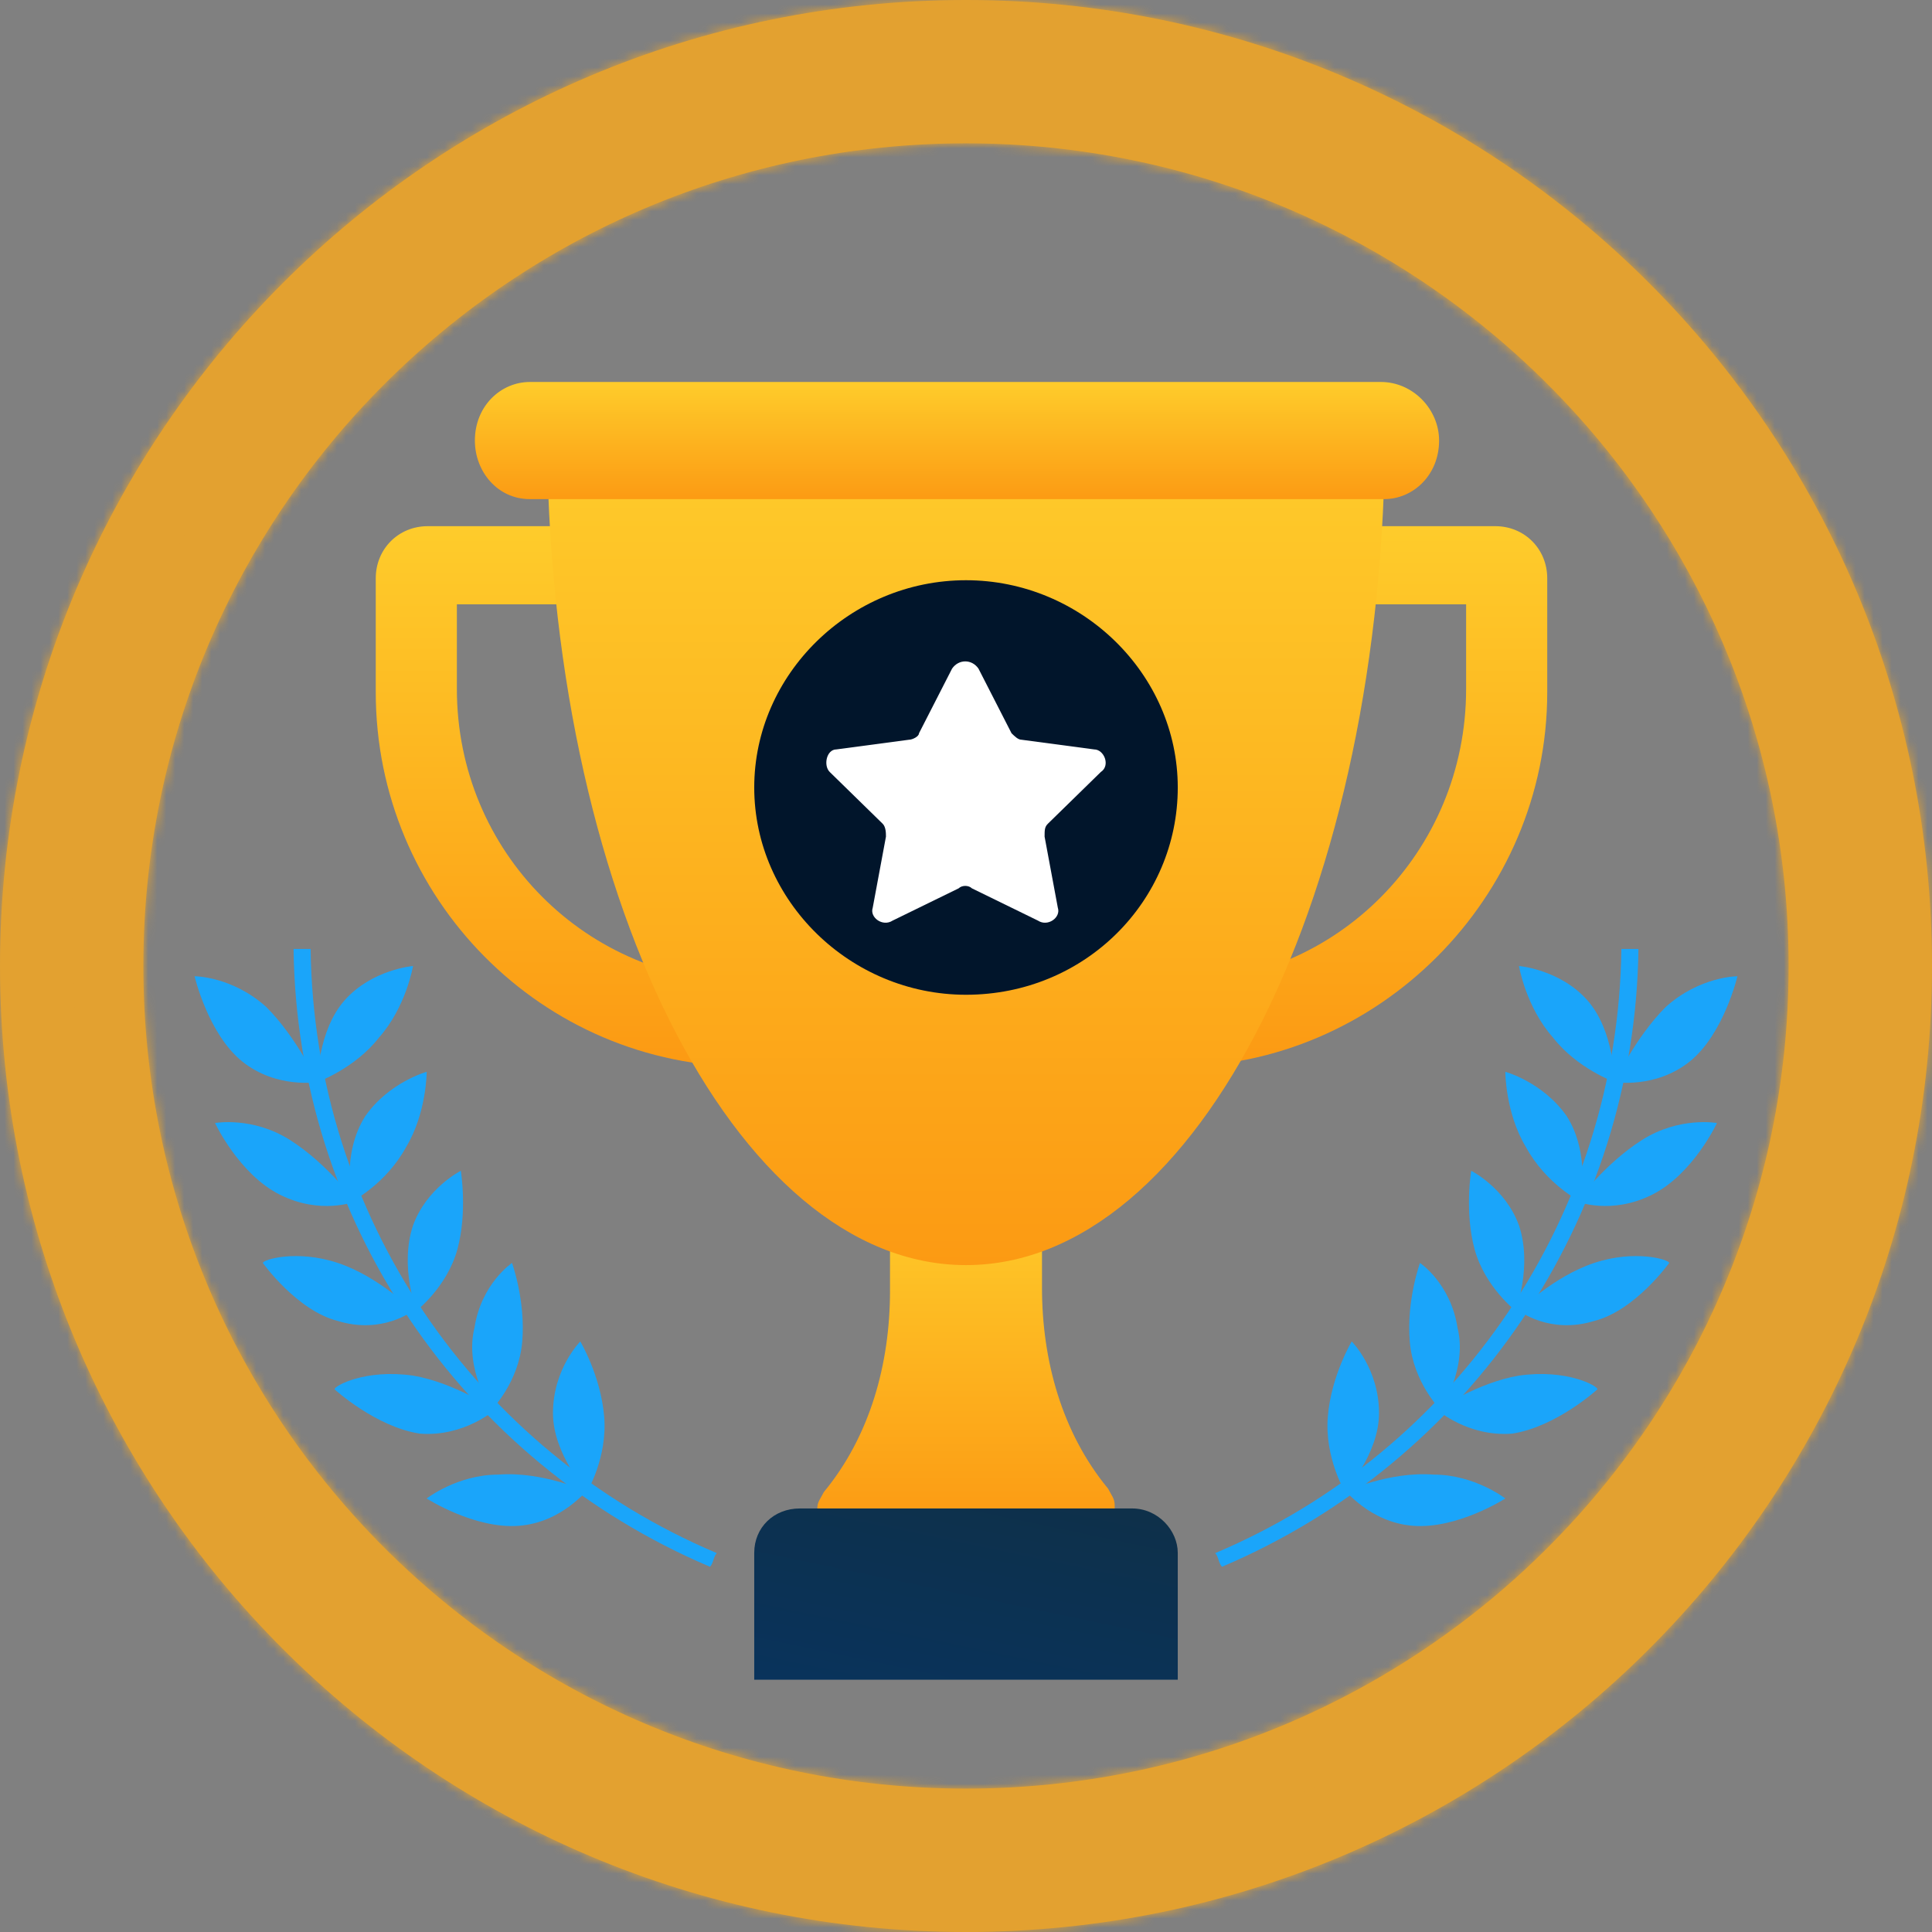 <svg width="215" height="215" viewBox="0 0 215 215" fill="none" xmlns="http://www.w3.org/2000/svg">
<rect x="0" y="0" width="215" height="215" fill="#808080" stroke="none"/>
<g clip-path="url(#clip0_4626_80001)">
<mask id="path-1-inside-1_4626_80001" fill="white">
<path fill-rule="evenodd" clip-rule="evenodd" d="M215 107.5C215 166.871 166.871 215 107.5 215C48.129 215 0 166.871 0 107.5C0 48.129 48.129 0 107.5 0C166.871 0 215 48.129 215 107.5ZM199.045 107.497C199.045 158.057 158.059 199.043 107.499 199.043C56.94 199.043 15.953 158.057 15.953 107.497C15.953 56.938 56.94 15.951 107.499 15.951C158.059 15.951 199.045 56.938 199.045 107.497Z"/>
</mask>
<path fill-rule="evenodd" clip-rule="evenodd" d="M215 107.5C215 166.871 166.871 215 107.5 215C48.129 215 0 166.871 0 107.5C0 48.129 48.129 0 107.5 0C166.871 0 215 48.129 215 107.5ZM199.045 107.497C199.045 158.057 158.059 199.043 107.499 199.043C56.94 199.043 15.953 158.057 15.953 107.497C15.953 56.938 56.94 15.951 107.499 15.951C158.059 15.951 199.045 56.938 199.045 107.497Z" fill="url(#paint0_linear_4626_80001)"/>
<path d="M107.5 222.758C171.155 222.758 222.758 171.155 222.758 107.5H207.242C207.242 162.586 162.586 207.242 107.5 207.242V222.758ZM-7.758 107.5C-7.758 171.155 43.845 222.758 107.5 222.758V207.242C52.414 207.242 7.758 162.586 7.758 107.5H-7.758ZM107.5 -7.758C43.845 -7.758 -7.758 43.845 -7.758 107.5H7.758C7.758 52.414 52.414 7.758 107.5 7.758V-7.758ZM222.758 107.5C222.758 43.845 171.155 -7.758 107.5 -7.758V7.758C162.586 7.758 207.242 52.414 207.242 107.5H222.758ZM107.499 206.801C162.343 206.801 206.803 162.341 206.803 107.497H191.287C191.287 153.772 153.774 191.285 107.499 191.285V206.801ZM8.196 107.497C8.196 162.341 52.655 206.801 107.499 206.801V191.285C61.224 191.285 23.711 153.772 23.711 107.497H8.196ZM107.499 8.194C52.655 8.194 8.196 52.653 8.196 107.497H23.711C23.711 61.222 61.224 23.709 107.499 23.709V8.194ZM206.803 107.497C206.803 52.653 162.343 8.194 107.499 8.194V23.709C153.774 23.709 191.287 61.222 191.287 107.497H206.803Z" fill="#E3A130" mask="url(#path-1-inside-1_4626_80001)"/>
<path d="M79.011 174.356C79.391 173.976 79.391 173.216 79.77 172.837C52.8 161.441 34.947 135.231 34.567 105.602H32.668C33.048 135.61 51.281 162.58 79.011 174.356Z" fill="#1AA5FA"/>
<path d="M21.652 108.64C21.652 108.64 23.172 115.097 26.97 118.136C30.769 121.175 35.327 120.415 35.327 120.415C35.327 120.415 33.048 115.477 29.629 112.058C25.831 108.64 21.652 108.64 21.652 108.64ZM23.931 124.974C23.931 124.974 26.59 130.671 31.149 132.951C35.707 135.23 39.506 133.71 39.506 133.71C39.506 133.71 36.467 129.532 32.288 126.873C28.11 124.214 23.931 124.974 23.931 124.974ZM29.25 140.548C29.25 140.548 33.048 145.866 37.606 147.005C42.545 148.525 45.963 145.866 45.963 145.866C45.963 145.866 42.165 142.067 37.606 140.548C33.048 139.028 29.25 140.168 29.25 140.548ZM37.227 154.602C37.227 154.602 41.785 158.781 46.723 159.541C51.661 159.92 55.08 156.882 55.08 156.882C55.08 156.882 50.522 153.843 45.963 153.083C40.645 152.323 37.227 154.223 37.227 154.602ZM47.483 166.758C47.483 166.758 52.801 170.177 57.739 169.797C62.677 169.417 65.336 165.618 65.336 165.998C65.336 165.998 60.398 163.719 55.46 164.099C50.901 164.099 47.483 166.758 47.483 166.758ZM45.963 107.5C45.963 107.5 45.204 112.058 42.165 115.477C39.506 118.896 35.327 120.415 35.327 120.415C35.327 120.415 35.327 114.717 38.366 111.299C41.405 107.88 45.963 107.5 45.963 107.5Z" fill="#1AA5FA"/>
<path d="M47.483 119.276C47.483 119.276 47.483 123.835 45.203 127.633C42.924 131.812 39.126 133.711 39.126 133.711C39.126 133.711 37.986 128.393 40.645 124.215C43.304 120.416 47.483 119.276 47.483 119.276ZM51.281 130.292C51.281 130.292 52.041 134.851 50.901 139.029C49.762 143.208 46.343 145.867 46.343 145.867C46.343 145.867 44.444 140.928 45.963 136.37C47.482 132.192 51.281 130.292 51.281 130.292ZM56.979 140.549C56.979 140.549 58.498 144.727 58.118 149.285C57.739 153.844 54.7 156.882 54.7 156.882C54.7 156.882 51.661 152.324 52.8 147.766C53.56 142.828 56.979 140.549 56.979 140.549ZM64.576 149.285C64.576 149.285 66.855 153.084 67.235 157.642C67.615 162.201 65.336 165.999 65.336 165.999C65.336 165.999 61.537 161.821 61.537 157.262C61.537 152.324 64.576 149.285 64.576 149.285ZM135.99 174.356C135.61 173.976 135.61 173.216 135.23 172.837C162.2 161.441 180.053 135.231 180.433 105.602H182.332C181.952 135.61 163.719 162.58 135.99 174.356Z" fill="#1AA5FA"/>
<path d="M193.348 108.64C193.348 108.64 191.828 115.097 188.03 118.136C184.231 121.175 179.673 120.415 179.673 120.415C179.673 120.415 181.952 115.477 185.371 112.058C189.169 108.64 193.348 108.64 193.348 108.64ZM191.069 124.974C191.069 124.974 188.41 130.671 183.851 132.951C179.293 135.23 175.494 133.71 175.494 133.71C175.494 133.71 178.533 129.532 182.712 126.873C186.89 124.214 191.069 124.974 191.069 124.974ZM185.751 140.548C185.751 140.548 181.952 145.866 177.394 147.005C172.456 148.525 169.037 145.866 169.037 145.866C169.037 145.866 172.835 142.067 177.394 140.548C181.952 139.028 185.751 140.168 185.751 140.548ZM177.774 154.602C177.774 154.602 173.215 158.781 168.277 159.541C163.339 159.92 159.92 156.882 159.92 156.882C159.92 156.882 164.479 153.843 169.037 153.083C174.355 152.323 177.774 154.223 177.774 154.602ZM167.517 166.758C167.517 166.758 162.199 170.177 157.261 169.797C152.323 169.417 149.664 165.618 149.664 165.998C149.664 165.998 154.602 163.719 159.54 164.099C164.099 164.099 167.517 166.758 167.517 166.758ZM169.037 107.5C169.037 107.5 169.797 112.058 172.835 115.477C175.494 118.896 179.673 120.415 179.673 120.415C179.673 120.415 179.673 114.717 176.634 111.299C173.595 107.88 169.037 107.5 169.037 107.5Z" fill="#1AA5FA"/>
<path d="M167.518 119.273C167.518 119.273 167.518 123.832 169.797 127.63C172.076 131.809 175.875 133.708 175.875 133.708C175.875 133.708 177.014 128.39 174.355 124.212C171.696 120.413 167.518 119.273 167.518 119.273ZM163.719 130.289C163.719 130.289 162.96 134.848 164.099 139.026C165.239 143.205 168.658 145.864 168.658 145.864C168.658 145.864 170.557 140.925 169.037 136.367C167.518 132.189 163.719 130.289 163.719 130.289ZM158.022 140.546C158.022 140.546 156.502 144.724 156.882 149.282C157.262 153.841 160.301 156.879 160.301 156.879C160.301 156.879 163.34 152.321 162.2 147.763C161.44 142.825 158.022 140.546 158.022 140.546ZM150.424 149.282C150.424 149.282 148.145 153.081 147.765 157.639C147.386 162.197 149.665 165.996 149.665 165.996C149.665 165.996 153.463 161.818 153.463 157.259C153.463 152.321 150.424 149.282 150.424 149.282Z" fill="#1AA5FA"/>
<path d="M131.066 172.807V186.921H83.934V172.807C83.934 169.984 86.109 167.867 89.009 167.867H125.991C128.891 167.867 131.066 170.337 131.066 172.807Z" fill="url(#paint1_linear_4626_80001)"/>
<path d="M166.404 58.555H47.593C44.342 58.555 41.815 61.092 41.815 64.354V77.04C41.815 99.876 60.232 118.724 83.344 118.724H130.652C153.403 118.724 172.182 99.876 172.182 77.04V64.354C172.182 61.092 169.654 58.555 166.404 58.555ZM131.013 109.3H83.344C65.288 109.3 50.843 94.801 50.843 76.678V67.254H163.154V76.678C163.154 94.801 148.709 109.3 131.013 109.3Z" fill="url(#paint2_linear_4626_80001)"/>
<path d="M124.046 167.495C124.046 166.762 123.679 166.395 123.311 165.662C118.163 159.429 115.957 151.364 115.957 143.298V133.766H99.043V143.664C99.043 151.73 96.836 159.796 91.689 166.029C91.321 166.762 90.953 167.128 90.953 167.862H124.046V167.495Z" fill="url(#paint3_linear_4626_80001)"/>
<path d="M154.132 47.523C154.132 99.216 133.327 140.786 107.501 140.786C81.674 140.786 60.869 99.216 60.869 47.523H154.132Z" fill="url(#paint4_linear_4626_80001)"/>
<path d="M160.148 49.026C160.148 52.861 157.268 55.545 154.027 55.545H58.967C55.366 55.545 52.846 52.477 52.846 49.026C52.846 45.192 55.726 42.508 58.967 42.508H153.667C157.268 42.508 160.148 45.575 160.148 49.026Z" fill="url(#paint5_linear_4626_80001)"/>
<path d="M131.066 87.635C131.066 100.249 120.756 110.7 107.5 110.7C94.612 110.7 83.934 100.249 83.934 87.635C83.934 75.022 94.612 64.57 107.5 64.57C120.388 64.57 131.066 75.022 131.066 87.635Z" fill="#01152B"/>
<path d="M108.89 74.41L112.568 81.6C112.936 81.96 113.304 82.319 113.672 82.319L121.763 83.398C122.867 83.398 123.602 85.195 122.499 85.914L116.614 91.666C116.246 92.025 116.246 92.385 116.246 93.104L117.718 101.013C118.085 102.091 116.614 103.17 115.511 102.451L108.155 98.856C107.787 98.496 107.051 98.496 106.684 98.856L99.328 102.451C98.224 103.17 96.753 102.091 97.121 101.013L98.592 93.104C98.592 92.745 98.592 92.025 98.224 91.666L92.34 85.914C91.604 85.195 91.972 83.398 93.075 83.398L101.167 82.319C101.535 82.319 102.27 81.96 102.27 81.6L105.948 74.41C106.684 73.332 108.155 73.332 108.89 74.41Z" fill="white"/>
</g>
<defs>
<linearGradient id="paint0_linear_4626_80001" x1="0" y1="0" x2="221.879" y2="4.405" gradientUnits="userSpaceOnUse">
<stop stop-color="#E3A130"/>
<stop offset="1" stop-color="#E3A130"/>
<stop offset="1" stop-color="#E3A130"/>
</linearGradient>
<linearGradient id="paint1_linear_4626_80001" x1="130.046" y1="167.867" x2="124.302" y2="195.356" gradientUnits="userSpaceOnUse">
<stop stop-color="#0E3049"/>
<stop offset="1" stop-color="#09335C"/>
</linearGradient>
<linearGradient id="paint2_linear_4626_80001" x1="107.179" y1="58.392" x2="107.179" y2="118.452" gradientUnits="userSpaceOnUse">
<stop stop-color="#FECC2B"/>
<stop offset="1" stop-color="#FC9A13"/>
</linearGradient>
<linearGradient id="paint3_linear_4626_80001" x1="107.485" y1="132.992" x2="107.485" y2="169.933" gradientUnits="userSpaceOnUse">
<stop stop-color="#FECC2B"/>
<stop offset="1" stop-color="#FC9A13"/>
</linearGradient>
<linearGradient id="paint4_linear_4626_80001" x1="107.493" y1="48.293" x2="107.493" y2="140.855" gradientUnits="userSpaceOnUse">
<stop stop-color="#FECC2B"/>
<stop offset="1" stop-color="#FC9A13"/>
</linearGradient>
<linearGradient id="paint5_linear_4626_80001" x1="106.497" y1="42.535" x2="106.497" y2="55.782" gradientUnits="userSpaceOnUse">
<stop stop-color="#FECC2B"/>
<stop offset="1" stop-color="#FC9A13"/>
</linearGradient>
<clipPath id="clip0_4626_80001">
<rect width="215" height="215" fill="white"/>
</clipPath>
</defs>
</svg>
